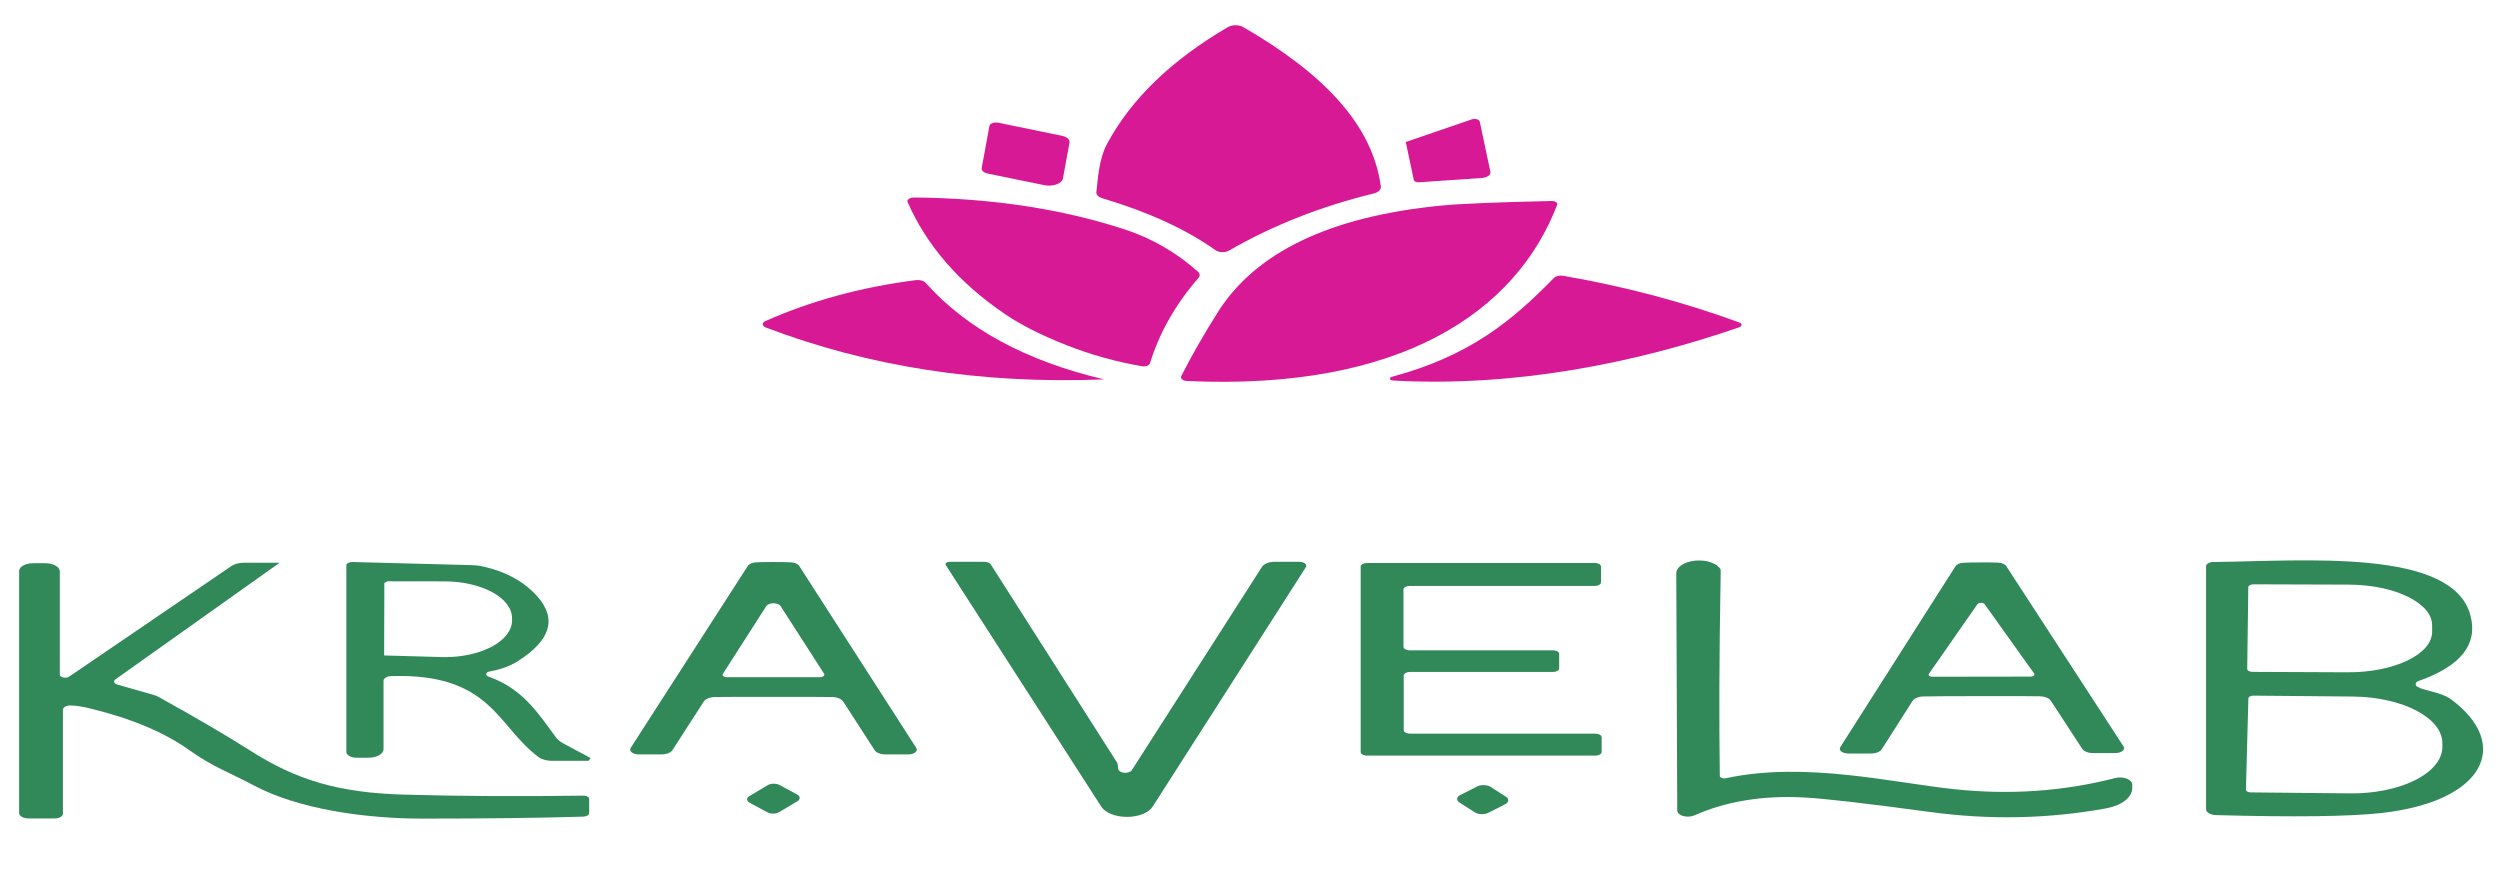 <?xml version="1.0" encoding="UTF-8"?>
<svg xmlns="http://www.w3.org/2000/svg" xmlns:xlink="http://www.w3.org/1999/xlink" width="120px" height="42px" viewBox="0 0 120 42" version="1.1">
<g id="surface1">
<path style=" stroke:none;fill-rule:nonzero;fill:rgb(84.706%,9.804%,58.431%);fill-opacity:1;" d="M 58.352 12.016 C 56.93 11.004 55.117 10.172 52.906 9.516 C 52.723 9.457 52.613 9.348 52.625 9.23 C 52.699 8.621 52.734 7.648 53.152 6.883 C 54.301 4.75 56.23 2.887 58.938 1.301 C 59.035 1.242 59.168 1.211 59.309 1.211 C 59.445 1.211 59.582 1.242 59.676 1.301 C 63.449 3.484 65.879 5.934 66.281 8.961 C 66.297 9.102 66.16 9.234 65.934 9.289 C 63.422 9.898 61.105 10.812 58.984 12.031 C 58.902 12.082 58.781 12.105 58.66 12.102 C 58.543 12.102 58.43 12.066 58.352 12.016 Z M 58.352 12.016 "/>
<path style=" stroke:none;fill-rule:nonzero;fill:rgb(84.706%,9.804%,58.431%);fill-opacity:1;" d="M 67.863 8.637 L 67.477 6.816 L 70.652 5.727 C 70.723 5.703 70.812 5.703 70.887 5.723 C 70.965 5.746 71.016 5.789 71.027 5.836 L 71.539 8.246 C 71.555 8.316 71.52 8.387 71.445 8.441 C 71.367 8.496 71.258 8.535 71.133 8.543 L 68.113 8.75 C 68.055 8.754 67.996 8.746 67.949 8.723 C 67.902 8.703 67.871 8.672 67.863 8.637 Z M 67.863 8.637 "/>
<path style=" stroke:none;fill-rule:nonzero;fill:rgb(84.706%,9.804%,58.431%);fill-opacity:1;" d="M 47.492 6.047 C 47.5 5.988 47.555 5.938 47.641 5.91 C 47.723 5.879 47.828 5.871 47.922 5.891 L 50.98 6.52 C 51.215 6.57 51.363 6.703 51.336 6.844 L 51.02 8.57 C 51 8.688 50.883 8.789 50.707 8.852 C 50.531 8.914 50.312 8.93 50.121 8.887 L 47.414 8.332 C 47.223 8.293 47.102 8.184 47.121 8.066 Z M 47.492 6.047 "/>
<path style=" stroke:none;fill-rule:nonzero;fill:rgb(84.706%,9.804%,58.431%);fill-opacity:1;" d="M 43.867 9.48 C 47.598 9.512 50.98 10.027 54.02 11.023 C 55.312 11.453 56.473 12.125 57.504 13.043 C 57.602 13.133 57.609 13.242 57.527 13.34 C 56.434 14.59 55.656 15.957 55.195 17.445 C 55.18 17.492 55.129 17.535 55.055 17.562 C 54.98 17.586 54.891 17.594 54.805 17.578 C 53.559 17.363 52.359 17.027 51.207 16.574 C 49.984 16.094 48.996 15.594 48.238 15.074 C 46.043 13.586 44.484 11.793 43.562 9.695 C 43.543 9.645 43.562 9.59 43.625 9.547 C 43.684 9.504 43.773 9.48 43.867 9.48 Z M 43.867 9.48 "/>
<path style=" stroke:none;fill-rule:nonzero;fill:rgb(84.706%,9.804%,58.431%);fill-opacity:1;" d="M 56.699 18.055 C 57.188 17.09 57.773 16.062 58.461 14.977 C 60.281 12.098 63.844 10.395 69.141 9.871 C 70.039 9.781 71.824 9.707 74.488 9.648 C 74.566 9.648 74.645 9.668 74.691 9.699 C 74.742 9.734 74.762 9.781 74.746 9.824 C 72.777 14.977 67.219 18.758 56.984 18.289 C 56.887 18.285 56.801 18.258 56.742 18.211 C 56.688 18.168 56.672 18.109 56.699 18.055 Z M 56.699 18.055 "/>
<path style=" stroke:none;fill-rule:nonzero;fill:rgb(84.706%,9.804%,58.431%);fill-opacity:1;" d="M 83.48 15.477 C 83.555 15.5 83.598 15.547 83.594 15.594 C 83.594 15.645 83.547 15.688 83.477 15.711 C 78.41 17.457 72.668 18.586 66.867 18.266 C 66.793 18.262 66.734 18.23 66.719 18.188 C 66.707 18.148 66.746 18.105 66.812 18.086 C 70.562 17.078 72.574 15.398 74.59 13.34 C 74.68 13.25 74.863 13.207 75.031 13.238 C 77.988 13.75 80.805 14.496 83.48 15.477 Z M 83.48 15.477 "/>
<path style=" stroke:none;fill-rule:nonzero;fill:rgb(84.706%,9.804%,58.431%);fill-opacity:1;" d="M 52.996 18.211 C 47.023 18.449 41.625 17.574 36.758 15.719 C 36.668 15.688 36.617 15.629 36.613 15.57 C 36.609 15.508 36.656 15.449 36.742 15.41 C 38.93 14.438 41.34 13.781 43.969 13.445 C 44.152 13.426 44.34 13.473 44.426 13.57 C 46.395 15.781 49.25 17.328 52.996 18.211 Z M 52.996 18.211 "/>
<path style=" stroke:none;fill-rule:nonzero;fill:rgb(19.216%,53.333%,34.902%);fill-opacity:1;" d="M 37.129 26.977 C 37.441 26.977 37.723 26.98 37.965 26.992 C 38.141 27 38.297 27.066 38.359 27.16 L 43.98 35.898 C 44.027 35.973 44.012 36.051 43.934 36.113 C 43.859 36.176 43.734 36.211 43.602 36.211 L 42.5 36.211 C 42.266 36.211 42.055 36.129 41.977 36 L 40.477 33.68 C 40.398 33.551 40.191 33.465 39.953 33.457 C 39.633 33.449 38.691 33.449 37.129 33.449 C 35.562 33.449 34.621 33.449 34.305 33.457 C 34.066 33.465 33.859 33.551 33.777 33.68 L 32.281 36 C 32.203 36.129 31.992 36.211 31.754 36.211 L 30.656 36.211 C 30.523 36.211 30.398 36.176 30.32 36.113 C 30.246 36.051 30.227 35.973 30.273 35.898 L 35.898 27.16 C 35.961 27.066 36.113 27 36.293 26.992 C 36.539 26.98 36.816 26.977 37.129 26.977 Z M 37.469 29.094 C 37.418 29.012 37.281 28.957 37.125 28.957 C 36.973 28.957 36.832 29.012 36.781 29.094 L 34.691 32.355 C 34.672 32.387 34.68 32.426 34.719 32.453 C 34.758 32.484 34.816 32.504 34.883 32.504 L 39.355 32.504 C 39.426 32.504 39.492 32.484 39.531 32.453 C 39.57 32.422 39.582 32.379 39.559 32.344 Z M 37.469 29.094 "/>
<path style=" stroke:none;fill-rule:nonzero;fill:rgb(19.216%,53.333%,34.902%);fill-opacity:1;" d="M 53.676 36.918 C 53.691 37.008 53.809 37.078 53.961 37.094 C 54.117 37.105 54.266 37.055 54.324 36.973 L 60.574 27.211 C 60.668 27.062 60.914 26.965 61.195 26.965 L 62.359 26.965 C 62.469 26.965 62.574 26.996 62.641 27.047 C 62.703 27.098 62.719 27.164 62.68 27.227 L 55.324 38.723 C 55.133 39.016 54.645 39.211 54.094 39.211 C 53.543 39.211 53.055 39.016 52.867 38.727 L 45.398 27.125 C 45.375 27.086 45.383 27.047 45.422 27.016 C 45.461 26.984 45.527 26.965 45.594 26.965 L 47.23 26.965 C 47.379 26.965 47.516 27.02 47.562 27.098 L 53.625 36.613 C 53.637 36.633 53.645 36.656 53.648 36.68 Z M 53.676 36.918 "/>
<path style=" stroke:none;fill-rule:nonzero;fill:rgb(19.216%,53.333%,34.902%);fill-opacity:1;" d="M 82.84 37.355 C 86.641 36.535 90.84 37.57 93.82 37.883 C 96.48 38.164 99.047 37.984 101.523 37.348 C 101.703 37.301 101.91 37.309 102.078 37.371 C 102.242 37.434 102.344 37.539 102.348 37.652 L 102.348 37.828 C 102.344 38.273 101.84 38.668 101.094 38.801 C 98.324 39.305 95.516 39.363 92.676 38.98 C 89.633 38.566 87.602 38.332 86.574 38.277 C 84.605 38.176 82.859 38.461 81.332 39.137 C 81.18 39.207 80.973 39.219 80.797 39.172 C 80.621 39.121 80.512 39.023 80.508 38.91 L 80.461 27.523 C 80.457 27.219 80.848 26.957 81.379 26.91 C 81.91 26.863 82.426 27.039 82.59 27.332 C 82.594 27.336 82.594 27.551 82.586 27.969 C 82.523 31.402 82.512 34.492 82.551 37.246 C 82.551 37.285 82.586 37.32 82.645 37.344 C 82.703 37.367 82.777 37.371 82.84 37.355 Z M 82.84 37.355 "/>
<path style=" stroke:none;fill-rule:nonzero;fill:rgb(19.216%,53.333%,34.902%);fill-opacity:1;" d="M 116.043 32.969 C 116.375 33.168 117.172 33.215 117.648 33.566 C 120.562 35.723 119.285 38.473 114.293 39.027 C 112.742 39.195 110.098 39.227 106.363 39.125 C 106.102 39.117 105.891 38.992 105.891 38.844 L 105.891 27.176 C 105.891 27.066 106.043 26.98 106.234 26.977 C 110.652 26.926 117.715 26.312 118.578 29.527 C 118.953 30.918 118.129 31.969 116.109 32.68 C 116.023 32.707 115.965 32.758 115.953 32.816 C 115.941 32.871 115.973 32.93 116.043 32.969 Z M 107.918 28.191 L 107.867 32.105 C 107.867 32.188 107.984 32.25 108.125 32.25 L 112.699 32.27 C 114.918 32.277 116.727 31.414 116.742 30.34 L 116.742 30.027 C 116.754 28.949 114.965 28.07 112.746 28.062 L 108.172 28.047 C 108.031 28.047 107.918 28.109 107.918 28.191 Z M 107.922 33.527 L 107.805 37.902 C 107.805 37.977 107.906 38.035 108.035 38.035 L 112.812 38.082 C 113.969 38.094 115.086 37.867 115.914 37.453 C 116.746 37.039 117.219 36.473 117.234 35.879 L 117.234 35.711 C 117.27 34.477 115.348 33.457 112.941 33.434 L 108.168 33.391 C 108.102 33.391 108.039 33.402 107.996 33.43 C 107.949 33.453 107.922 33.488 107.922 33.527 Z M 107.922 33.527 "/>
<path style=" stroke:none;fill-rule:nonzero;fill:rgb(19.216%,53.333%,34.902%);fill-opacity:1;" d="M 11.707 27.012 L 13.422 27.012 L 5.547 32.605 C 5.488 32.645 5.465 32.695 5.484 32.746 C 5.504 32.797 5.559 32.84 5.641 32.863 L 7.41 33.367 C 7.48 33.387 7.547 33.414 7.605 33.449 C 9.441 34.465 10.906 35.328 12.008 36.027 C 14.227 37.449 16.262 38.051 19.367 38.141 C 22.055 38.219 24.93 38.234 27.992 38.191 C 28.07 38.188 28.141 38.203 28.195 38.234 C 28.25 38.266 28.281 38.305 28.281 38.348 L 28.281 39.023 C 28.281 39.117 28.152 39.195 27.988 39.199 C 25.879 39.262 23.316 39.293 20.297 39.293 C 17.5 39.297 14.316 38.832 12.195 37.707 C 11.031 37.086 10.207 36.809 9.094 36.012 C 7.91 35.164 6.336 34.5 4.371 34.016 C 3.957 33.914 3.625 33.863 3.375 33.863 C 3.18 33.863 3.02 33.957 3.02 34.066 L 3.02 39.059 C 3.02 39.184 2.844 39.285 2.621 39.285 L 1.375 39.285 C 1.121 39.285 0.918 39.172 0.918 39.031 L 0.918 27.41 C 0.918 27.203 1.215 27.035 1.582 27.035 L 2.18 27.035 C 2.562 27.035 2.871 27.211 2.871 27.43 L 2.871 32.383 C 2.867 32.445 2.938 32.5 3.039 32.52 C 3.141 32.543 3.254 32.523 3.32 32.477 L 11.105 27.172 C 11.254 27.07 11.473 27.012 11.707 27.012 Z M 11.707 27.012 "/>
<path style=" stroke:none;fill-rule:nonzero;fill:rgb(19.216%,53.333%,34.902%);fill-opacity:1;" d="M 28.25 36.52 L 26.496 36.52 C 26.238 36.52 26 36.453 25.844 36.336 C 23.852 34.848 23.574 32.305 18.781 32.453 C 18.574 32.457 18.41 32.559 18.41 32.676 L 18.41 35.957 C 18.41 36.188 18.086 36.371 17.684 36.371 L 17.109 36.371 C 16.844 36.371 16.625 36.246 16.625 36.098 L 16.625 27.133 C 16.625 27.09 16.656 27.051 16.711 27.02 C 16.766 26.992 16.84 26.977 16.914 26.977 L 22.598 27.125 C 22.801 27.129 23.004 27.152 23.195 27.195 C 24.27 27.434 25.121 27.898 25.754 28.586 C 26.762 29.688 26.445 30.746 24.801 31.77 C 24.453 31.98 24.023 32.137 23.504 32.23 C 23.414 32.246 23.352 32.293 23.34 32.344 C 23.328 32.395 23.371 32.449 23.449 32.477 C 25.164 33.078 25.918 34.375 26.715 35.434 C 26.785 35.516 26.879 35.594 27.004 35.664 L 28.348 36.387 Z M 18.449 27.984 L 18.438 31.461 L 21.332 31.543 C 23.121 31.547 24.574 30.758 24.578 29.781 L 24.578 29.68 C 24.582 28.703 23.133 27.91 21.344 27.906 L 18.59 27.902 Z M 18.449 27.984 "/>
<path style=" stroke:none;fill-rule:nonzero;fill:rgb(19.216%,53.333%,34.902%);fill-opacity:1;" d="M 74.84 31.387 L 74.84 32.082 C 74.84 32.18 74.707 32.254 74.539 32.254 L 67.684 32.254 C 67.516 32.254 67.379 32.332 67.379 32.43 L 67.379 35.043 C 67.379 35.137 67.516 35.215 67.684 35.215 L 76.574 35.215 C 76.742 35.215 76.879 35.293 76.879 35.387 L 76.879 36.098 C 76.879 36.191 76.742 36.27 76.574 36.27 L 65.617 36.27 C 65.449 36.27 65.312 36.191 65.312 36.098 L 65.312 27.195 C 65.312 27.098 65.449 27.023 65.617 27.023 L 76.543 27.023 C 76.711 27.023 76.848 27.098 76.848 27.195 L 76.848 27.949 C 76.848 28.047 76.711 28.125 76.543 28.125 L 67.672 28.125 C 67.504 28.125 67.367 28.199 67.367 28.297 L 67.367 31.043 C 67.367 31.137 67.504 31.215 67.672 31.215 L 74.539 31.215 C 74.707 31.215 74.84 31.293 74.84 31.387 Z M 74.84 31.387 "/>
<path style=" stroke:none;fill-rule:nonzero;fill:rgb(19.216%,53.333%,34.902%);fill-opacity:1;" d="M 95.121 33.414 C 93.57 33.414 92.637 33.422 92.316 33.43 C 92.078 33.438 91.875 33.527 91.797 33.652 L 90.328 35.957 C 90.254 36.082 90.043 36.168 89.809 36.168 L 88.715 36.168 C 88.586 36.168 88.461 36.133 88.383 36.07 C 88.309 36.008 88.289 35.93 88.336 35.859 L 93.863 27.18 C 93.922 27.086 94.074 27.02 94.25 27.012 C 94.492 27 94.77 26.996 95.082 26.996 C 95.391 26.992 95.668 26.996 95.91 27.008 C 96.09 27.016 96.242 27.082 96.305 27.18 L 101.934 35.836 C 101.98 35.906 101.961 35.984 101.887 36.043 C 101.812 36.105 101.688 36.145 101.559 36.145 L 100.465 36.148 C 100.23 36.148 100.023 36.062 99.945 35.941 L 98.441 33.637 C 98.363 33.512 98.16 33.43 97.922 33.422 C 97.609 33.414 96.676 33.41 95.121 33.414 Z M 92.586 32.344 C 92.562 32.375 92.57 32.41 92.605 32.441 C 92.641 32.469 92.699 32.484 92.758 32.484 L 97.469 32.477 C 97.531 32.477 97.586 32.457 97.621 32.43 C 97.656 32.402 97.664 32.367 97.641 32.332 L 95.258 28.996 C 95.23 28.957 95.16 28.934 95.086 28.934 C 95.012 28.938 94.949 28.961 94.918 29 Z M 92.586 32.344 "/>
<path style=" stroke:none;fill-rule:nonzero;fill:rgb(19.216%,53.333%,34.902%);fill-opacity:1;" d="M 37.418 37.68 L 38.258 38.133 C 38.422 38.223 38.426 38.367 38.273 38.461 L 37.402 38.98 C 37.246 39.074 36.988 39.078 36.828 38.988 L 35.988 38.535 C 35.824 38.449 35.816 38.305 35.973 38.211 L 36.844 37.691 C 36.996 37.598 37.254 37.594 37.418 37.68 Z M 37.418 37.68 "/>
<path style=" stroke:none;fill-rule:nonzero;fill:rgb(19.216%,53.333%,34.902%);fill-opacity:1;" d="M 70.094 38.16 L 70.906 37.75 C 71.094 37.656 71.379 37.664 71.547 37.77 L 72.285 38.242 C 72.449 38.348 72.434 38.512 72.246 38.605 L 71.434 39.016 C 71.246 39.109 70.961 39.102 70.793 38.992 L 70.055 38.523 C 69.891 38.418 69.906 38.254 70.094 38.16 Z M 70.094 38.16 "/>
</g>
</svg>
